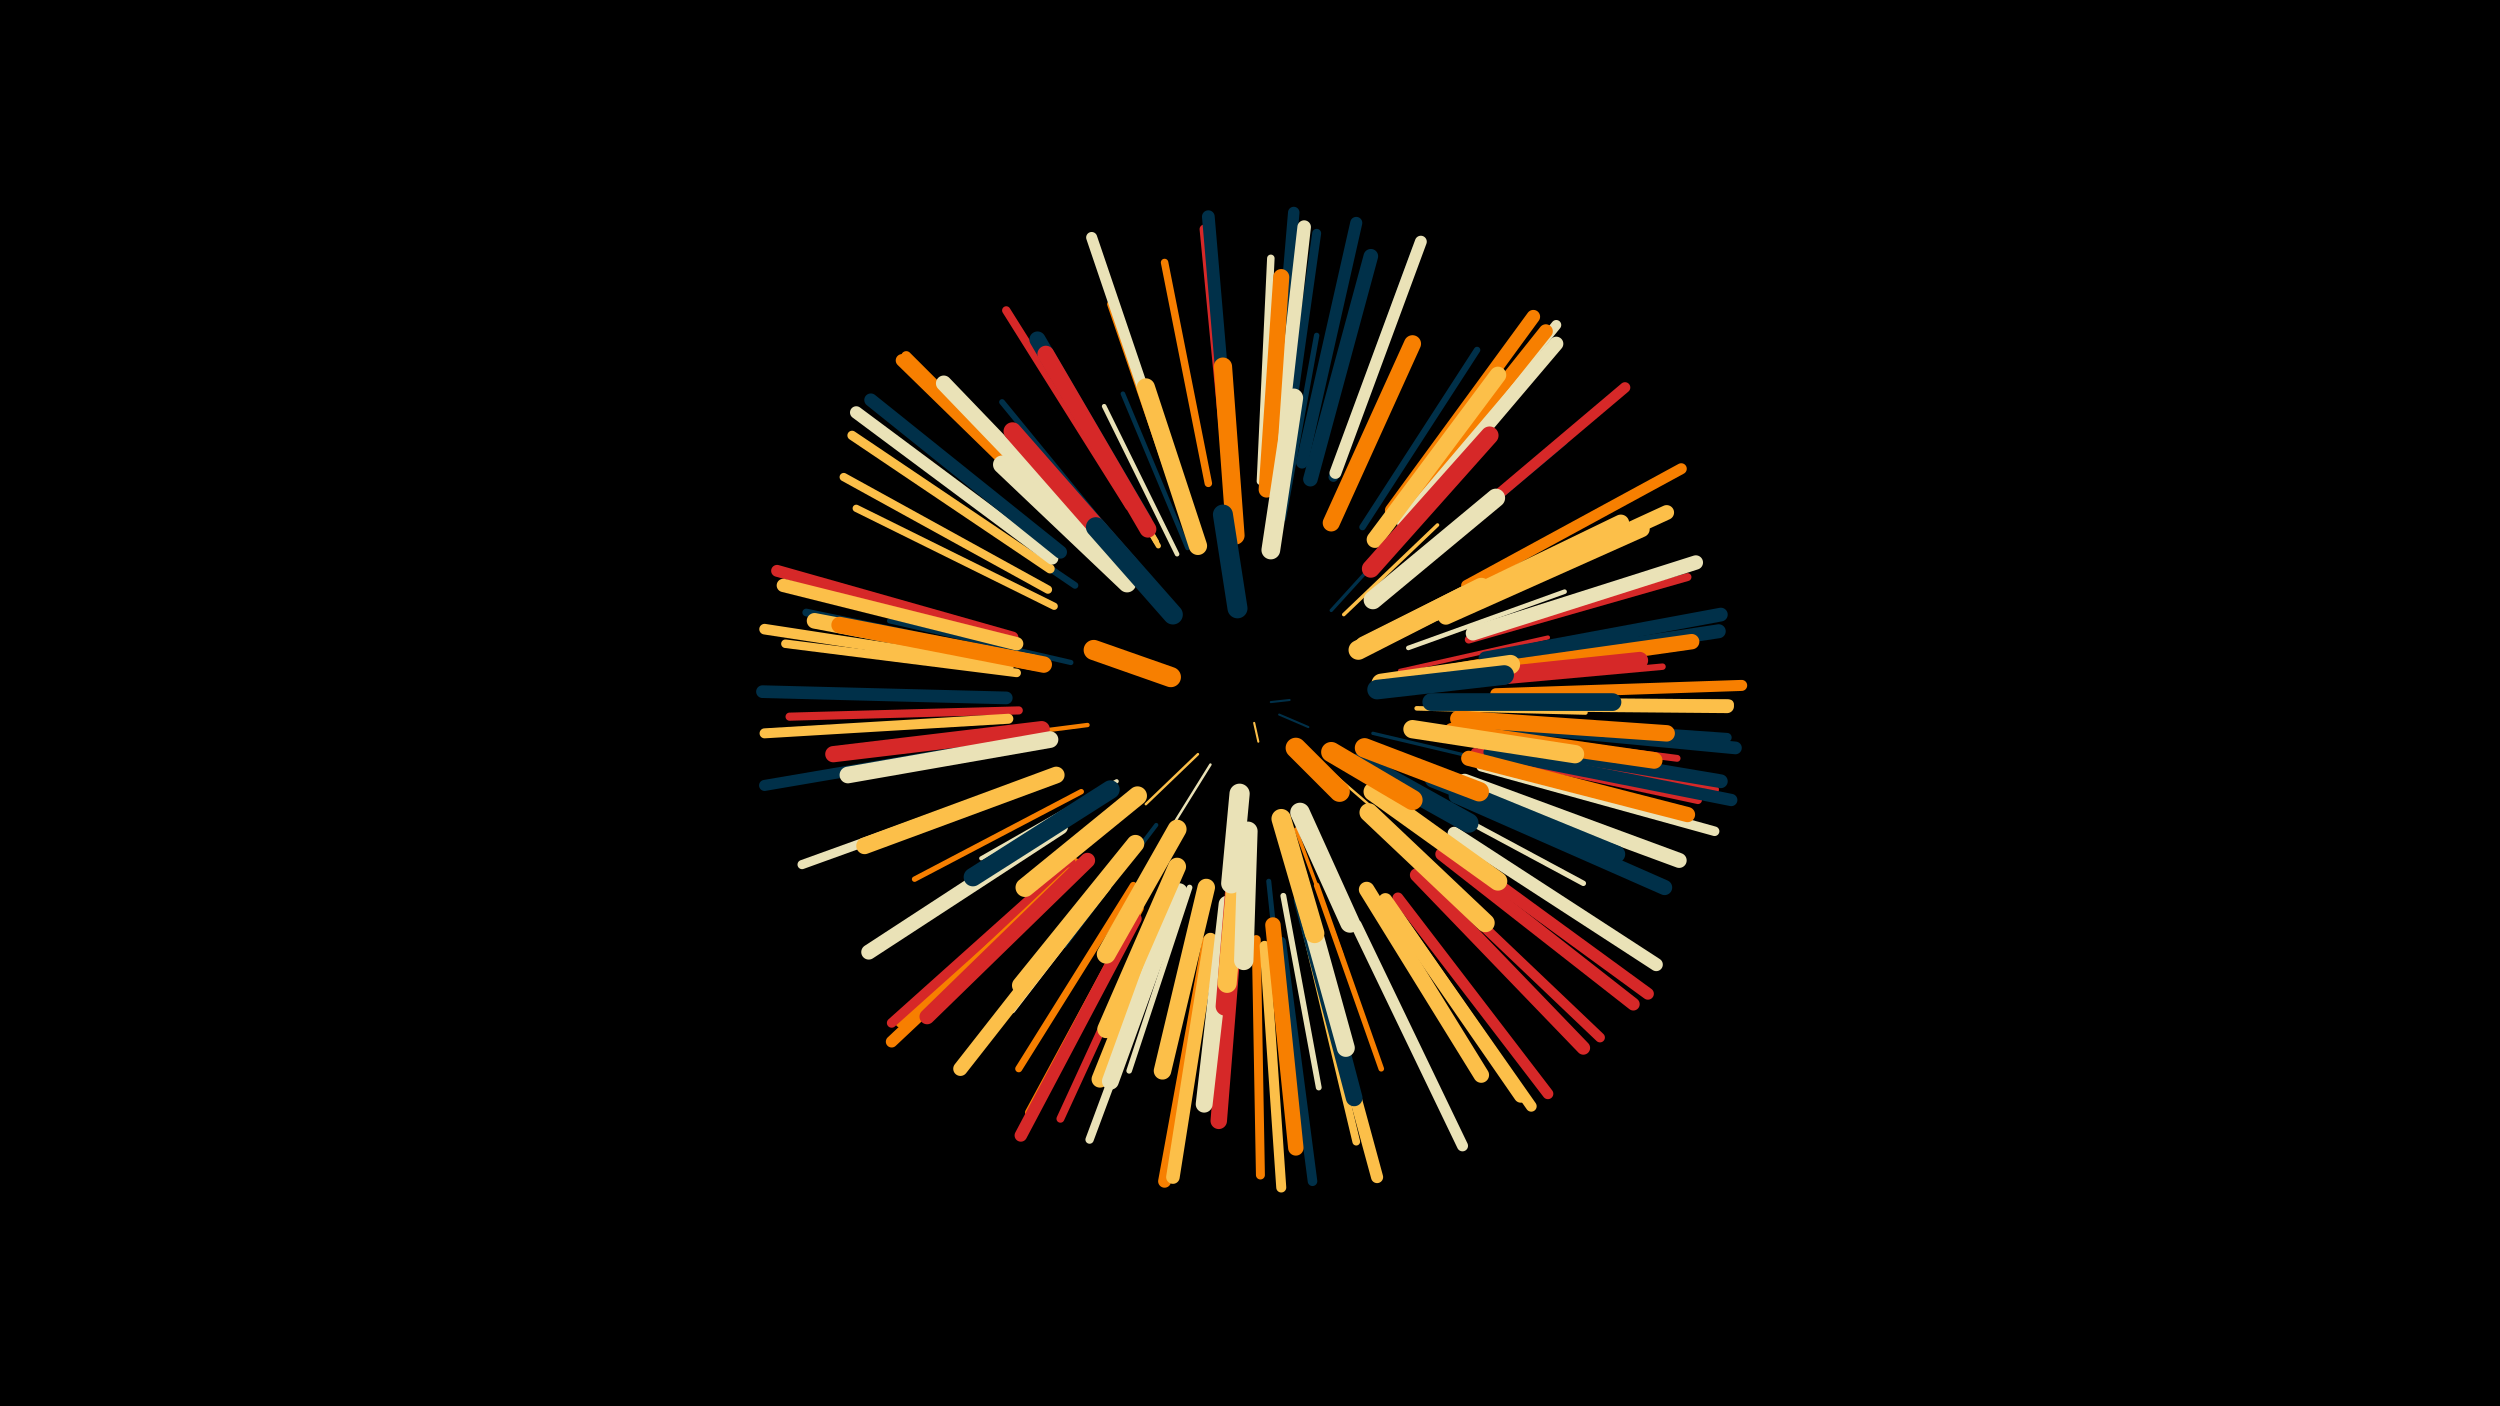 <svg width="1200" height="675" viewBox="-500 -500 1200 675" xmlns="http://www.w3.org/2000/svg"><path d="M-500-500h1200v675h-1200z" fill="#000"/><style>.sparkles path{stroke-linecap:round}</style><g class="sparkles"><path d="M102-153l2 9" stroke-width="1.0" stroke="#fcbf490"/><path d="M110-163l9-1" stroke-width="1.0" stroke="#0030490"/><path d="M114-157l14 6" stroke-width="1.0" stroke="#0030491"/><path d="M81-133l-18 29" stroke-width="1.2" stroke="#eae2b75"/><path d="M75-138l-25 24" stroke-width="1.2" stroke="#fcbf495"/><path d="M129-138l29 25" stroke-width="1.2" stroke="#fcbf496"/><path d="M64-205l-37-42" stroke-width="1.5" stroke="#fcbf49E"/><path d="M139-207l40-44" stroke-width="1.6" stroke="#00304911"/><path d="M159-148l59 14" stroke-width="1.6" stroke="#00304912"/><path d="M145-205l45-43" stroke-width="1.7" stroke="#fcbf4913"/><path d="M122-102l22 60" stroke-width="1.7" stroke="#f77f0014"/><path d="M55-104l-44 58" stroke-width="2.0" stroke="#0030491B"/><path d="M172-178l71-16" stroke-width="2.0" stroke="#d628281B"/><path d="M36-125l-65 37" stroke-width="2.0" stroke="#eae2b71C"/><path d="M22-152l-78 10" stroke-width="2.1" stroke="#f77f0020"/><path d="M65-234l-35-71" stroke-width="2.2" stroke="#eae2b721"/><path d="M70-237l-31-74" stroke-width="2.2" stroke="#00304921"/><path d="M176-189l75-27" stroke-width="2.2" stroke="#eae2b722"/><path d="M180-160l81 2" stroke-width="2.2" stroke="#fcbf4922"/><path d="M109-77l9 85" stroke-width="2.4" stroke="#00304928"/><path d="M56-238l-44-75" stroke-width="2.5" stroke="#fcbf4929"/><path d="M14-182l-87-20" stroke-width="2.5" stroke="#0030492B"/><path d="M55-240l-45-77" stroke-width="2.6" stroke="#fcbf492B"/><path d="M116-251l16-88" stroke-width="2.6" stroke="#0030492C"/><path d="M180-119l80 43" stroke-width="2.6" stroke="#eae2b72E"/><path d="M19-120l-80 42" stroke-width="2.6" stroke="#f77f002E"/><path d="M191-179l90-16" stroke-width="2.7" stroke="#f77f002F"/><path d="M71-74l-29 88" stroke-width="2.7" stroke="#eae2b730"/><path d="M43-89l-57 74" stroke-width="2.7" stroke="#eae2b731"/><path d="M132-75l31 88" stroke-width="2.7" stroke="#f77f0031"/><path d="M40-235l-59-72" stroke-width="2.8" stroke="#00304931"/><path d="M116-70l17 92" stroke-width="2.8" stroke="#eae2b731"/><path d="M176-225l75-63" stroke-width="3.0" stroke="#00304938"/><path d="M51-248l-50-85" stroke-width="3.0" stroke="#f77f0039"/><path d="M199-171l99-9" stroke-width="3.1" stroke="#d628283A"/><path d="M154-247l55-85" stroke-width="3.1" stroke="#0030493C"/><path d="M16-219l-84-57" stroke-width="3.2" stroke="#0030493D"/><path d="M66-258l-33-96" stroke-width="3.2" stroke="#f77f003D"/><path d="M203-149l102 13" stroke-width="3.3" stroke="#d6282841"/><path d="M44-75l-55 88" stroke-width="3.4" stroke="#f77f0043"/><path d="M6-209l-95-47" stroke-width="3.5" stroke="#fcbf4945"/><path d="M105-269l5-107" stroke-width="3.6" stroke="#eae2b749"/><path d="M80-268l-21-106" stroke-width="3.6" stroke="#f77f004A"/><path d="M126-57l25 105" stroke-width="3.7" stroke="#fcbf494D"/><path d="M-7-184l-106-22" stroke-width="3.7" stroke="#0030494D"/><path d="M205-193l105-30" stroke-width="3.8" stroke="#d628284F"/><path d="M55-63l-46 100" stroke-width="3.8" stroke="#d628284F"/><path d="M208-139l107 23" stroke-width="3.9" stroke="#d6282851"/><path d="M-11-159l-110 3" stroke-width="3.9" stroke="#d6282852"/><path d="M113-273l12-110" stroke-width="3.9" stroke="#f77f0053"/><path d="M42-257l-59-94" stroke-width="4.0" stroke="#d6282853"/><path d="M3-217l-98-54" stroke-width="4.0" stroke="#fcbf4955"/><path d="M47-64l-53 98" stroke-width="4.0" stroke="#f77f0055"/><path d="M62-58l-39 105" stroke-width="4.0" stroke="#eae2b755"/><path d="M-12-177l-111-14" stroke-width="4.1" stroke="#fcbf4958"/><path d="M211-142l112 21" stroke-width="4.2" stroke="#d628285B"/><path d="M103-49l2 113" stroke-width="4.3" stroke="#f77f005C"/><path d="M16-86l-84 77" stroke-width="4.3" stroke="#f77f005C"/><path d="M116-275l16-113" stroke-width="4.3" stroke="#0030495D"/><path d="M-7-124l-108 39" stroke-width="4.4" stroke="#eae2b75F"/><path d="M89-276l-11-114" stroke-width="4.4" stroke="#d628285F"/><path d="M214-154l115 8" stroke-width="4.4" stroke="#00304961"/><path d="M215-162l115 0" stroke-width="4.5" stroke="#fcbf4962"/><path d="M4-227l-95-64" stroke-width="4.5" stroke="#fcbf4963"/><path d="M14-86l-86 77" stroke-width="4.6" stroke="#d6282864"/><path d="M211-132l112 31" stroke-width="4.6" stroke="#eae2b765"/><path d="M140-271l40-109" stroke-width="4.6" stroke="#00304966"/><path d="M115-48l15 115" stroke-width="4.6" stroke="#00304966"/><path d="M184-82l84 80" stroke-width="4.7" stroke="#d6282869"/><path d="M-16-155l-117 7" stroke-width="4.8" stroke="#fcbf496A"/><path d="M107-46l8 116" stroke-width="4.8" stroke="#fcbf496B"/><path d="M173-253l74-91" stroke-width="4.8" stroke="#eae2b76B"/><path d="M18-246l-83-83" stroke-width="4.9" stroke="#f77f006D"/><path d="M-16-180l-117-18" stroke-width="5.1" stroke="#fcbf4974"/><path d="M190-238l90-76" stroke-width="5.1" stroke="#d6282874"/><path d="M171-69l72 94" stroke-width="5.2" stroke="#d6282876"/><path d="M167-66l68 97" stroke-width="5.2" stroke="#fcbf4977"/><path d="M-16-143l-117 20" stroke-width="5.3" stroke="#00304978"/><path d="M151-56l51 106" stroke-width="5.3" stroke="#eae2b779"/><path d="M204-219l103-56" stroke-width="5.3" stroke="#f77f0079"/><path d="M218-167l118-4" stroke-width="5.3" stroke="#f77f007A"/><path d="M62-274l-38-112" stroke-width="5.3" stroke="#eae2b77A"/><path d="M111-280l10-118" stroke-width="5.5" stroke="#0030497E"/><path d="M14-81l-86 81" stroke-width="5.6" stroke="#f77f0081"/><path d="M-14-194l-113-32" stroke-width="5.7" stroke="#d6282885"/><path d="M195-93l96 70" stroke-width="5.7" stroke="#d6282885"/><path d="M141-273l41-111" stroke-width="5.7" stroke="#eae2b786"/><path d="M130-49l31 114" stroke-width="5.8" stroke="#fcbf4987"/><path d="M125-278l26-115" stroke-width="5.8" stroke="#00304988"/><path d="M215-139l116 23" stroke-width="5.9" stroke="#0030498B"/><path d="M45-59l-55 104" stroke-width="6.0" stroke="#d628288C"/><path d="M5-232l-94-70" stroke-width="6.0" stroke="#eae2b78D"/><path d="M217-152l116 11" stroke-width="6.1" stroke="#0030498F"/><path d="M90-279l-10-117" stroke-width="6.1" stroke="#0030498F"/><path d="M-17-165l-117-3" stroke-width="6.1" stroke="#00304990"/><path d="M192-90l92 72" stroke-width="6.1" stroke="#d6282890"/><path d="M17-245l-84-82" stroke-width="6.1" stroke="#f77f0091"/><path d="M80-48l-21 115" stroke-width="6.2" stroke="#f77f0092"/><path d="M9-235l-91-73" stroke-width="6.3" stroke="#00304995"/><path d="M198-100l97 63" stroke-width="6.3" stroke="#eae2b796"/><path d="M-12-191l-112-28" stroke-width="6.4" stroke="#fcbf499A"/><path d="M180-80l80 83" stroke-width="6.5" stroke="#d628289B"/><path d="M81-49l-18 114" stroke-width="6.5" stroke="#fcbf499C"/><path d="M168-255l68-93" stroke-width="6.5" stroke="#f77f009C"/><path d="M113-277l13-114" stroke-width="6.5" stroke="#eae2b79C"/><path d="M213-184l113-21" stroke-width="6.6" stroke="#0030499D"/><path d="M215-162l114 1" stroke-width="6.6" stroke="#fcbf499D"/><path d="M165-68l65 94" stroke-width="6.6" stroke="#fcbf499F"/><path d="M213-144l113 19" stroke-width="6.6" stroke="#0030499F"/><path d="M171-252l71-89" stroke-width="6.7" stroke="#f77f00A1"/><path d="M212-180l113-17" stroke-width="6.7" stroke="#003049A2"/><path d="M174-249l73-86" stroke-width="6.8" stroke="#eae2b7A3"/><path d="M30-75l-69 88" stroke-width="6.9" stroke="#fcbf49A7"/><path d="M207-196l107-34" stroke-width="6.9" stroke="#eae2b7A8"/><path d="M129-270l29-107" stroke-width="7.0" stroke="#003049AA"/><path d="M200-208l100-46" stroke-width="7.1" stroke="#fcbf49AE"/><path d="M203-125l103 38" stroke-width="7.2" stroke="#eae2b7AE"/><path d="M9-103l-92 60" stroke-width="7.2" stroke="#eae2b7B0"/><path d="M199-118l100 44" stroke-width="7.3" stroke="#003049B1"/><path d="M205-136l105 27" stroke-width="7.3" stroke="#f77f00B2"/><path d="M22-87l-77 75" stroke-width="7.3" stroke="#d62828B3"/><path d="M111-56l11 107" stroke-width="7.4" stroke="#f77f00B4"/><path d="M206-177l106-15" stroke-width="7.4" stroke="#f77f00B4"/><path d="M-4-182l-105-20" stroke-width="7.5" stroke="#fcbf49B7"/><path d="M27-239l-74-77" stroke-width="7.5" stroke="#eae2b7B7"/><path d="M156-73l55 89" stroke-width="7.5" stroke="#fcbf49B9"/><path d="M194-204l94-42" stroke-width="7.7" stroke="#fcbf49BE"/><path d="M108-265l7-102" stroke-width="7.7" stroke="#f77f00BE"/><path d="M49-250l-51-87" stroke-width="7.8" stroke="#003049C1"/><path d="M0-150l-100 12" stroke-width="7.8" stroke="#d62828C2"/><path d="M93-62l-8 100" stroke-width="7.9" stroke="#d62828C2"/><path d="M1-181l-98-19" stroke-width="7.9" stroke="#f77f00C2"/><path d="M200-155l100 7" stroke-width="7.9" stroke="#f77f00C3"/><path d="M189-206l89-43" stroke-width="8.0" stroke="#fcbf49C4"/><path d="M7-128l-92 34" stroke-width="8.0" stroke="#fcbf49C5"/><path d="M160-241l59-79" stroke-width="8.0" stroke="#fcbf49C5"/><path d="M125-68l25 95" stroke-width="8.0" stroke="#003049C6"/><path d="M197-149l97 14" stroke-width="8.0" stroke="#f77f00C6"/><path d="M4-145l-97 17" stroke-width="8.0" stroke="#eae2b7C7"/><path d="M51-246l-49-84" stroke-width="8.1" stroke="#d62828C8"/><path d="M64-72l-36 90" stroke-width="8.1" stroke="#fcbf49C8"/><path d="M89-66l-11 96" stroke-width="8.1" stroke="#eae2b7C8"/><path d="M66-72l-33 91" stroke-width="8.1" stroke="#eae2b7C8"/><path d="M188-126l88 36" stroke-width="8.2" stroke="#003049CB"/><path d="M139-249l39-86" stroke-width="8.2" stroke="#f77f00CB"/><path d="M193-173l94-10" stroke-width="8.2" stroke="#d62828CC"/><path d="M79-74l-21 88" stroke-width="8.4" stroke="#fcbf49D1"/><path d="M45-95l-55 68" stroke-width="8.5" stroke="#fcbf49D5"/><path d="M187-163l87 0" stroke-width="8.5" stroke="#003049D5"/><path d="M43-228l-57-65" stroke-width="8.6" stroke="#d62828D6"/><path d="M158-227l57-64" stroke-width="8.6" stroke="#d62828D6"/><path d="M123-80l23 83" stroke-width="8.6" stroke="#eae2b7D7"/><path d="M65-84l-34 78" stroke-width="8.6" stroke="#fcbf49D7"/><path d="M41-220l-60-57" stroke-width="8.7" stroke="#eae2b7DA"/><path d="M93-243l-6-81" stroke-width="8.8" stroke="#f77f00DC"/><path d="M75-238l-25-76" stroke-width="8.8" stroke="#fcbf49DD"/><path d="M178-150l78 12" stroke-width="8.8" stroke="#fcbf49DE"/><path d="M33-121l-66 42" stroke-width="8.9" stroke="#003049DE"/><path d="M157-110l56 53" stroke-width="8.9" stroke="#fcbf49DF"/><path d="M159-212l59-49" stroke-width="8.9" stroke="#eae2b7E0"/><path d="M110-236l11-73" stroke-width="9.0" stroke="#eae2b7E2"/><path d="M159-120l60 43" stroke-width="9.0" stroke="#fcbf49E3"/><path d="M94-90l-6 73" stroke-width="9.0" stroke="#d62828E3"/><path d="M46-118l-54 44" stroke-width="9.1" stroke="#fcbf49E6"/><path d="M65-102l-34 60" stroke-width="9.1" stroke="#fcbf49E6"/><path d="M95-95l-6 67" stroke-width="9.2" stroke="#fcbf49E8"/><path d="M163-172l62-9" stroke-width="9.3" stroke="#fcbf49EB"/><path d="M155-190l56-28" stroke-width="9.3" stroke="#fcbf49EC"/><path d="M99-101l-2 62" stroke-width="9.3" stroke="#eae2b7EC"/><path d="M161-169l61-7" stroke-width="9.4" stroke="#003049EC"/><path d="M153-134l52 29" stroke-width="9.4" stroke="#003049ED"/><path d="M155-141l55 21" stroke-width="9.4" stroke="#f77f00ED"/><path d="M124-110l24 53" stroke-width="9.4" stroke="#eae2b7EE"/><path d="M152-188l51-26" stroke-width="9.4" stroke="#fcbf49EE"/><path d="M115-107l16 55" stroke-width="9.4" stroke="#fcbf49EE"/><path d="M63-205l-37-42" stroke-width="9.5" stroke="#003049EF"/><path d="M94-208l-7-45" stroke-width="9.6" stroke="#003049F4"/><path d="M139-139l39 23" stroke-width="9.7" stroke="#f77f00F5"/><path d="M95-119l-4 43" stroke-width="9.7" stroke="#eae2b7F6"/><path d="M62-175l-37-13" stroke-width="9.7" stroke="#f77f00F7"/><path d="M122-141l21 21" stroke-width="9.8" stroke="#f77f00FA"/></g></svg>